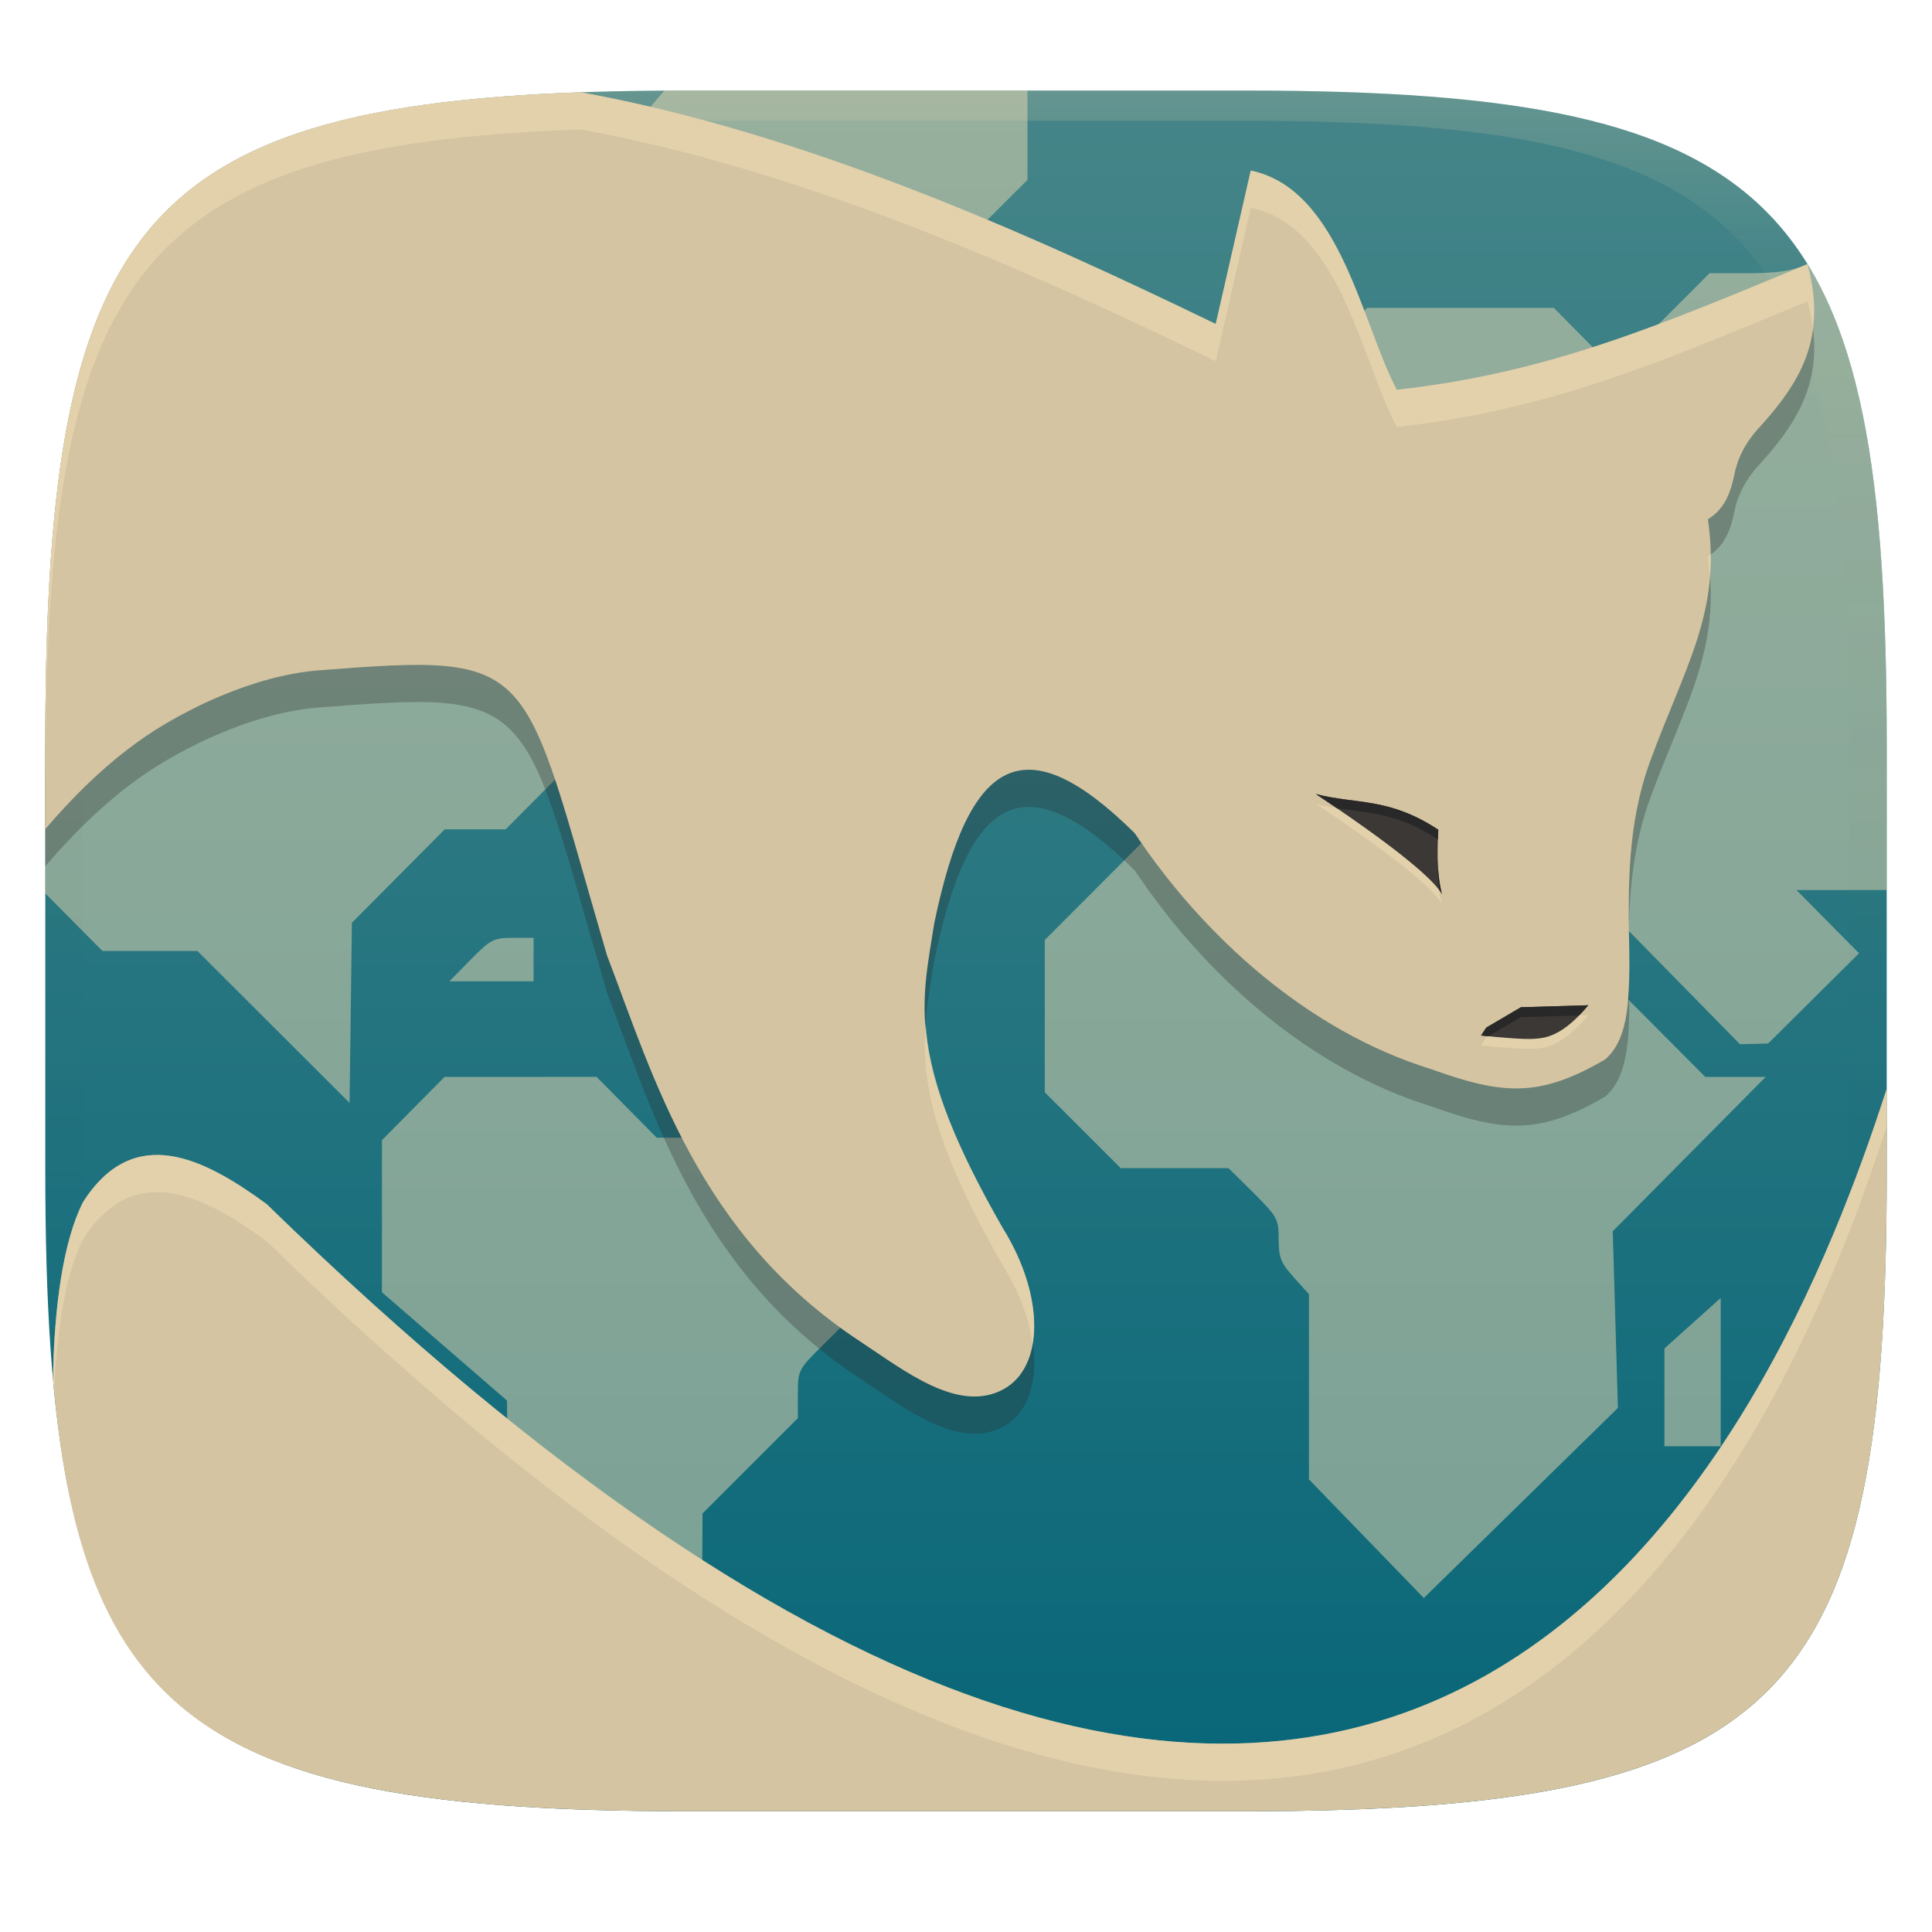 <svg width="256" height="256" version="1.1" xmlns="http://www.w3.org/2000/svg">
  <defs>
    <linearGradient id="linearGradient31" x1=".5" x2=".5" y2="1" gradientTransform="matrix(244,0,0,228,5.986,12)" gradientUnits="userSpaceOnUse">
      <stop stop-color="#ebdbb2" stop-opacity=".2" offset="0"/>
      <stop stop-color="#ebdbb2" stop-opacity=".05" offset=".1"/>
      <stop stop-opacity="0" offset=".704"/>
      <stop stop-opacity=".1" offset=".897"/>
      <stop stop-opacity=".2" offset="1"/>
    </linearGradient>
    <linearGradient id="linearGradient6" x1="140" x2="140" y1="12" y2="240" gradientUnits="userSpaceOnUse">
      <stop stop-color="#458588" offset="0"/>
      <stop stop-color="#076678" offset="1"/>
    </linearGradient>
  </defs>
  <path d="m165 12c72 0 85 15 85 87v56c0 70-13 85-85 85h-74c-72 0-85-15-85-85v-56c0-72 13-87 85-87z" fill="url(#linearGradient6)" style="isolation:isolate"/>
  <path d="m88.03 12.01c-2.152 2.566-6.582 7.583-6.582 7.583l12.22 12.3v13.03l13.9 15.45h8.482v-7.793l12.06-12.05v-8.686l8.035-8.002v-11.84zm-21.36 0.783c-10.47 0.796-19.16 2.231-26.42 4.595 2.006 2.044 6.035 6.133 6.035 6.133h20.42zm-26.38 19.37v12.09h-10.06s-7.91-8.012-12-11.85c-8.094 11.1-11.25 27.81-12.03 52.36-0.032 1.327-0.077 2.587-0.105 4.01-0.07 3.306-0.1 6.645-0.1 10.23v19.37l7.575 7.638h12.59l20.16 20.13 0.309-23.87 12.3-12.38h8.074l12.59-12.67h11.46l-2.775-2.826c-1.876-1.908-2.623-3.069-2.311-3.596 0.691-1.155 10.18-11.96 10.84-13.07-2.507-4.834-7.533-8.829-11.43-12.75h-18.1v16.12h-8.869l-7.779-7.742v-8.643l12.32-12.4h10.06v-7.754l-12.32-12.4zm192.3 4.03h-6.051l-12.67 12.67-7.98-8.066h-24.73l-11.74 11.82v10.06h11.48v-6.334h8.609v4.492l-1.898 6.34-1.898 1.846-8.291 0.365-8.289 0.359-5.959 5.598h-8.105v7.812l-6.312 6.254v11.84h12.37l7.977-8.059h8.352v5.014l7.805 7.73 4.018-0.195 4e-3 -3.676-7.816-8.873h8.363l7.979 8.059h9.168l-5.652-5.76 3.113-3.166c3.026-3.077 3.211-3.162 6.279-3.162 3.037 0 3.274 0.116 6.191 3 1.667 1.653 3.029 3.209 3.029 3.457 0 0.248-5.75 0.065-5.75 0.065-1.751 1.964 0.79-0.974-5.84 6.156l2.855 3.029c2.906 2.95 2.992 3.136 2.992 6.33v3.291l-7.082-8e-3 23.44 23.88 3.732-0.088 12.05-11.96-8.289-8.373h11.96v-18.94c0-30.51-2.334-50.76-10.5-64-2.156 1.005-4.569 1.153-6.914 1.193zm-106.2 20.72v5.756h11.72l-2.824-2.881c-2.686-2.733-2.98-2.875-5.867-2.875zm36.16 2.633-2.867 2.832c-2.651 2.621-2.871 3.05-2.871 5.594v2.756h5.742v-5.592zm-63.14 21.85c-2.01 2.005-4.01 4.018-6.012 6.031h3.221c2.161 0 3.459 0.283 3.937 0.863 0.934 1.123 3.103 1.103 4.053-0.039 0.537-2.408-3.53-5.184-5.199-6.855zm53.68 28.48-14.65 14.67v20.19l10.06 10.05h14.29l3.32 3.291c3.141 3.124 3.318 3.444 3.318 6.123 0 2.423 0.287 3.148 2.008 5.057l2.006 2.229v24.54l15.22 15.72 25.72-25.19-0.686-23.41 20.27-20.45h-8.008l-20.36-20.45v-8.342h-24.46l-3.893-4.025h-12.08zm-85.14 14.39c-2.536 0-2.96 0.225-5.572 2.881l-2.826 2.879h11.15v-5.76zm-9.047 18.43-8.293 8.377v20.16l16.58 14.36 0.068 18.46-6.312 6.256v26.46l2.14 2.144s2.09 0.194 3.432 0.291c0.159-0.665 0.198-6.402 0.198-6.402l26.33-24.18 0.045-8.078 12.63-12.63v-3.197c0-3.112 0.08-3.28 3.156-6.322l3.158-3.127v-16.08l-8.41-8.434h-16.6l-7.973-8.061zm169.1 29.29-7.461 6.693v12.96h7.461z" fill="#ebdbb2" opacity=".5" stroke-width="3.865"/>
  <path d="m91 12c-72 0-85 15-85 87v56c0 70 13 85 85 85h74c72 0 85-15 85-85v-56c0-72-13-87-85-87zm0 4h74c68 0 80 15 80 83v56c0 66-12 81-80 81h-74c-68 0-80-15-80-81v-56c0-68 12-83 80-83z" fill="url(#linearGradient31)" style="isolation:isolate"/>
  <path d="m76.963 17.152c-59.637 2.117-70.963 19.578-70.963 86.773v10.865c9.248-10.805 16.066-14.177 20.445-16.391 5.887-2.793 11.14-4.287 15.852-4.654 29.244-2.28 26.652-1.381 38.133 37.771 6.185 16.183 12.146 37.078 33.537 51.152 5.844 3.845 13.036 9.616 19.018 6.33 5.361-2.945 5.496-12.314-0.117-21.348-12.927-22.513-10.765-29.688-9.07-40.41 4.624-22.255 12.052-26.236 26.559-11.916 9.247 13.886 23.143 26.293 39.295 31.273 9.352 3.359 14.259 3.86 23.055-1.305 6.57-5.721-0.136-22.803 5.916-39.412 4.582-12.575 9.499-19.838 7.68-32.152 1.984-1.223 2.934-3.08 3.502-5.887 0.291-1.437 0.906-3.493 2.953-5.883 5.874-6.349 9.374-12.313 6.766-21.947-0.016-0.025-0.031-0.051-0.047-0.076-19.309 7.987-34.05 14.378-54.383 16.641-4.653-8.657-7.477-26.595-19.361-29.049l-4.639 20.328c-24.481-11.849-54.23-25.26-84.129-30.705z" fill="#282828" opacity=".3" style="isolation:isolate"/>
  <path d="m76.963 12.227c-59.637 2.117-70.963 19.578-70.963 86.773v10.865c9.248-10.805 16.066-14.177 20.445-16.391 5.887-2.793 11.14-4.287 15.852-4.654 29.244-2.28 26.652-1.381 38.133 37.771 6.185 16.183 12.146 37.078 33.537 51.152 5.844 3.845 13.036 9.616 19.018 6.33 5.361-2.945 5.496-12.314-0.117-21.348-12.927-22.513-10.765-29.688-9.07-40.41 4.624-22.255 12.052-26.236 26.559-11.916 9.247 13.886 23.143 26.293 39.295 31.273 9.352 3.359 14.259 3.86 23.055-1.305 6.57-5.721-0.136-22.803 5.916-39.412 4.582-12.575 9.499-19.838 7.68-32.152 1.984-1.223 2.934-3.08 3.502-5.887 0.291-1.437 0.906-3.493 2.953-5.883 5.874-6.349 9.374-12.313 6.766-21.947-0.016-0.025-0.031-0.051-0.047-0.076-19.309 7.987-34.05 14.378-54.383 16.641-4.653-8.657-7.477-26.595-19.361-29.049l-4.639 20.328c-24.481-11.849-54.23-25.26-84.129-30.705zm173.04 132.03c-14.287 44.39-63.889 162.16-214.67 15.293-8.298-6.091-17.577-10.819-24.311-0.297-2.616 5.058-3.866 13.907-3.998 23.518 3.984 46.252 22.532 57.229 83.98 57.229h74c72 0 85-15 85-85v-10.742z" fill="#d5c4a1" style="isolation:isolate"/>
  <path d="m76.963 12.227c-59.637 2.117-70.963 19.578-70.963 86.773v4.926c0-67.196 11.326-84.657 70.963-86.773 29.899 5.445 59.648 18.856 84.129 30.705l4.639-20.328c11.885 2.453 14.708 20.391 19.361 29.049 20.333-2.262 35.074-8.653 54.383-16.641 0.016 0.025 0.031 0.051 0.047 0.076 0.319 1.179 0.542 2.3 0.686 3.377 0.307-2.484 0.158-5.188-0.686-8.303-0.016-0.025-0.031-0.051-0.047-0.076-19.309 7.987-34.05 14.378-54.383 16.641-4.653-8.657-7.477-26.595-19.361-29.049l-4.639 20.328c-24.481-11.849-54.23-25.26-84.129-30.705zm149.71 61.207c-0.131 0.094-0.23 0.21-0.371 0.297 0.144 0.977 0.179 1.875 0.242 2.793 0.084-1.007 0.145-2.025 0.129-3.09zm-10.822 50.057c-0.034 2.233-0.02 4.389 8e-3 6.426 0.048-1.975 0.022-4.151-8e-3 -6.426zm-93.197 12.121c-0.578 7.415 0.809 15.66 10.215 32.041 2.202 3.544 3.489 7.124 3.953 10.363 0.712-4.219-0.546-9.805-3.953-15.289-7.416-12.916-9.794-20.73-10.215-27.115zm127.35 8.646c-14.287 44.39-63.889 162.16-214.67 15.293-8.298-6.091-17.577-10.819-24.311-0.297-2.616 5.058-3.866 13.907-3.998 23.518 0.042 0.491 0.111 0.921 0.156 1.404 0.364-8.196 1.554-15.573 3.842-19.996 6.734-10.522 16.012-5.794 24.311 0.297 150.78 146.87 200.38 29.097 214.67-15.293z" fill="#ebdbb2" opacity=".6" style="isolation:isolate"/>
  <path d="m174.35 106.52c13.058 8.681 16.062 12.066 16.709 13.256-0.57-2.363-0.661-4.496-0.475-8.518-6.593-4.357-10.898-3.336-16.234-4.738zm36.107 27.99-8.93 0.264-4.588 2.699-0.697 1.051c5.617 0.549 6.846 0.534 8.18 0.305 2.129-0.382 4.119-2.019 6.035-4.318z" fill="#ebdbb2" opacity=".6" stroke-width="5.204"/>
  <path d="m174.35 105.21c13.058 8.681 16.062 12.066 16.709 13.256-0.57-2.363-0.661-4.496-0.475-8.518-6.593-4.357-10.898-3.336-16.234-4.738zm36.107 27.99-8.93 0.264-4.588 2.699-0.697 1.051c5.617 0.549 6.846 0.534 8.18 0.305 2.129-0.382 4.119-2.019 6.035-4.318z" fill="#3c3836" stroke-width="5.204"/>
  <path d="m174.35 105.21c0.99 0.658 1.903 1.276 2.781 1.875 4.153 0.643 8.015 0.601 13.402 4.144 0.014-0.408 0.03-0.829 0.051-1.281-6.593-4.357-10.898-3.336-16.234-4.738zm16.154 8.607c-0.022 1.632 0.035 2.919 0.203 4.119 0.159 0.211 0.274 0.387 0.352 0.529-0.354-1.469-0.522-2.849-0.555-4.648zm19.953 19.383-8.93 0.264-4.588 2.699-0.697 1.051c0.402 0.039 0.632 0.056 0.99 0.09l4.295-2.527 7.711-0.229c0.41-0.419 0.816-0.865 1.219-1.348z" fill="#282828" stroke-width="5.204"/>
</svg>

